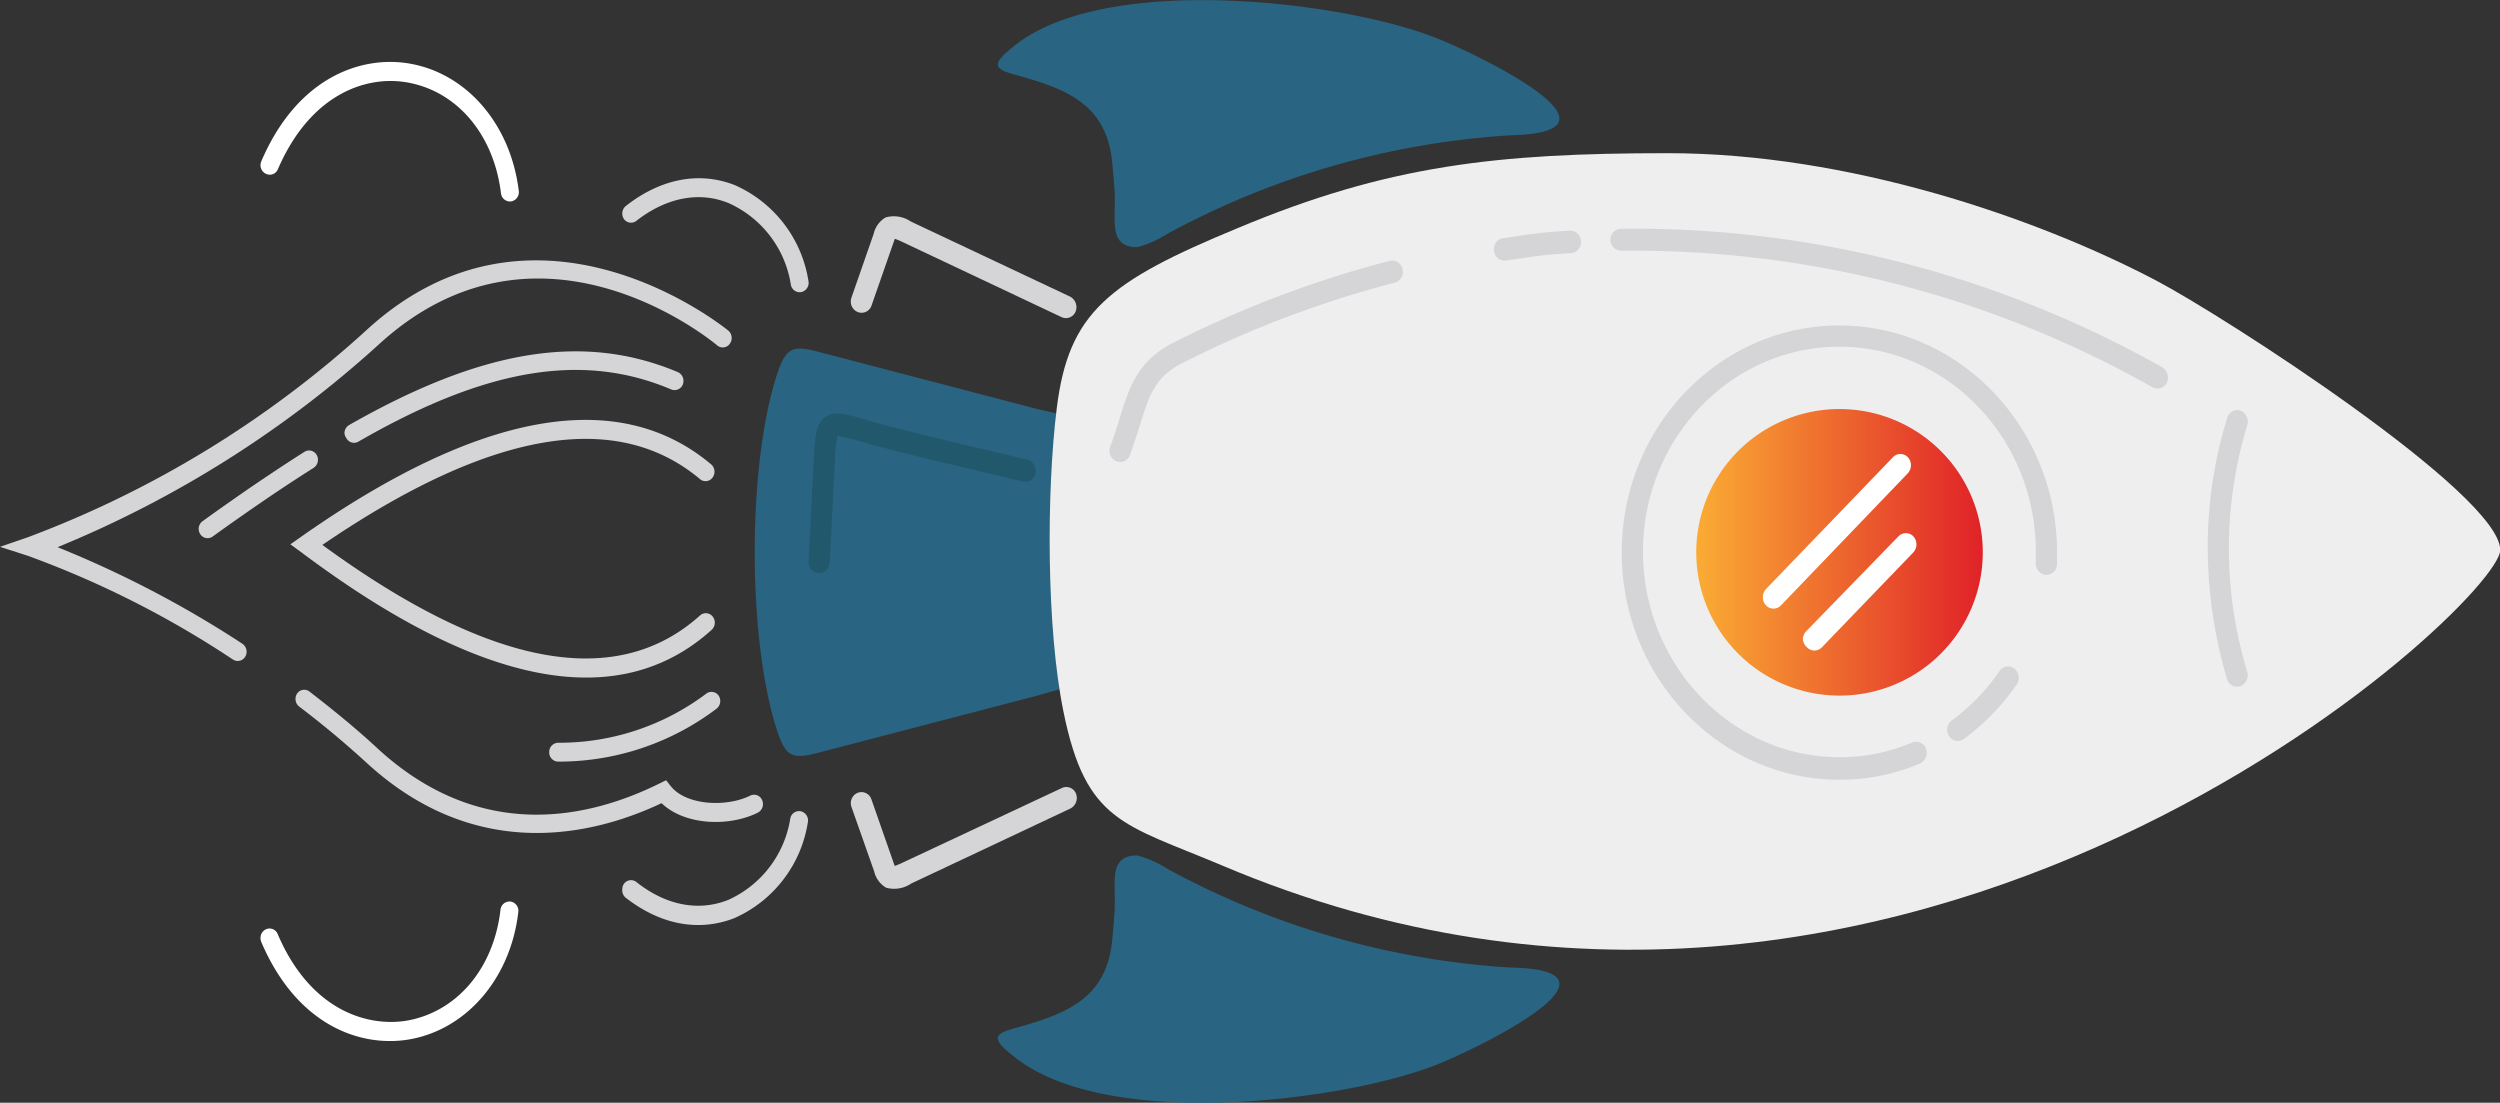 <svg xmlns="http://www.w3.org/2000/svg" xmlns:xlink="http://www.w3.org/1999/xlink" viewBox="0 0 209.39 92.36"><rect x="0" y="0" width="209.39" height="92.36" fill="#333333" stroke="none"/><defs><style>.cls-1{fill:#d5d5d7;}.cls-2{fill:#296582;}.cls-3{fill:#22586c;}.cls-4{fill:#fff;}.cls-5{fill:#efeeee;}.cls-6{fill:url(#linear-gradient);}</style><linearGradient id="linear-gradient" x1="142.07" y1="46.26" x2="166.05" y2="46.26" gradientUnits="userSpaceOnUse"><stop offset="0" stop-color="#faac34"/><stop offset="1" stop-color="#e02228"/></linearGradient></defs><title>rocket2</title><g id="Layer_2" data-name="Layer 2"><g id="Layer_1-2" data-name="Layer 1"><path class="cls-1" d="M184.49,39.68a.81.81,0,0,1,.17-.5.72.72,0,0,1,1.06-.11l6.7,5.8a.82.82,0,0,1,.1,1.11.72.72,0,0,1-1.06.11l-6.7-5.8A.81.81,0,0,1,184.49,39.68Z"/><path class="cls-1" d="M0,45.8,2.33,45a87.82,87.82,0,0,0,28.42-17.4C45,14.58,60.83,27.56,61,27.69a.82.82,0,0,1,.12,1.11.72.72,0,0,1-1.05.13c-.61-.51-15-12.28-28.32-.1a91.68,91.68,0,0,1-26.93,17,89,89,0,0,1,15.5,8.1A.81.81,0,0,1,20.54,55a.73.73,0,0,1-1,.26A81.27,81.27,0,0,0,2.33,46.55ZM24.75,58.54a.81.81,0,0,1,.14-.46.72.72,0,0,1,1-.18c2,1.54,4,3.17,5.79,4.84,8.53,7.8,17.53,5.87,23.58,2.87l.53-.26.37.47c1.29,1.66,4.71,1.8,6.67.82a.73.73,0,0,1,1,.37.81.81,0,0,1-.35,1.05c-2.37,1.19-6.1,1.1-8.07-.79C50,69.83,40.08,72.47,30.75,63.93c-1.79-1.64-3.7-3.24-5.69-4.75A.8.8,0,0,1,24.75,58.54Z"/><path class="cls-2" d="M86.8,58.28,68.48,63.06c-2.11.55-2.64.32-3.34-1.71-2.57-7.65-2.57-22.55,0-30.18.7-2,1.23-2.28,3.34-1.72L86.8,34.24l3.61.83-.55,22.34Z"/><path class="cls-3" d="M67.72,47V47l.43-8.54c.09-1.85.18-2.93.93-3.5s1.64-.32,3.25.14l.31.09c3,.85,6.17,1.59,9.2,2.31l4.23,1a1,1,0,0,1,.67,1.13.89.89,0,0,1-1.07.7l-4.22-1c-3-.72-6.19-1.46-9.27-2.32l-.32-.09a9.9,9.9,0,0,0-1.72-.4,11.71,11.71,0,0,0-.21,2.05l-.43,8.54a.89.89,0,1,1-1.78,0Z"/><path class="cls-1" d="M16.64,44.3a.8.8,0,0,1,.33-.65c3.12-2.25,5.92-4.15,8.55-5.82a.73.73,0,0,1,1,.27.81.81,0,0,1-.26,1.09c-2.61,1.65-5.38,3.54-8.48,5.77a.73.73,0,0,1-1-.21A.82.82,0,0,1,16.64,44.3Zm12.21-8a.8.8,0,0,1,.39-.7c11.17-6.37,19.67-7.74,27.54-4.43a.81.81,0,0,1,.42,1,.74.74,0,0,1-1,.44C48.8,29.48,40.7,30.83,30,37a.73.73,0,0,1-1-.32A.82.82,0,0,1,28.85,36.26Z"/><path class="cls-1" d="M24.32,45.59l.91-.64c15-10.53,26.58-12.57,34.33-6.06A.82.82,0,0,1,59.68,40a.72.72,0,0,1-1.05.13C51.6,34.23,41,36.08,27,45.64c14,10.23,24.61,12.22,31.63,5.91a.72.72,0,0,1,1.06.09.82.82,0,0,1-.08,1.11c-7.75,7-19.32,4.8-34.37-6.49Z"/><path class="cls-1" d="M46,63a.77.77,0,0,1,.74-.79,20.48,20.48,0,0,0,12.45-4.14.73.73,0,0,1,1,.19.82.82,0,0,1-.18,1.1,21.88,21.88,0,0,1-13.31,4.43A.77.77,0,0,1,46,63Z"/><path class="cls-1" d="M52.12,17.88a.81.81,0,0,1,.3-.63c2.93-2.3,6.18-2.92,9.16-1.73a10.56,10.56,0,0,1,6.13,8,.79.79,0,0,1-.58.94.75.75,0,0,1-.89-.61A9,9,0,0,0,61,17c-2.48-1-5.23-.44-7.73,1.52a.73.73,0,0,1-1-.16A.82.82,0,0,1,52.12,17.88Z"/><path class="cls-4" d="M21.82,13.82a.82.82,0,0,1,.07-.32c3-7,8.3-8.82,12.26-8.2,4.87.76,8.61,5.05,9.3,10.68a.78.78,0,0,1-.65.89.76.76,0,0,1-.84-.68c-.61-5-3.76-8.64-8-9.31-3.43-.54-8,1.09-10.68,7.28a.73.73,0,0,1-1,.4A.79.79,0,0,1,21.82,13.82Z"/><path class="cls-1" d="M52.12,74.48a.82.82,0,0,1,.15-.47.73.73,0,0,1,1-.16c2.5,2,5.25,2.51,7.73,1.52a9,9,0,0,0,5.19-6.81.75.75,0,0,1,.89-.61.79.79,0,0,1,.58.94,10.56,10.56,0,0,1-6.13,8c-3,1.18-6.23.57-9.16-1.73A.81.81,0,0,1,52.12,74.48Z"/><path class="cls-4" d="M21.82,78.56a.79.79,0,0,1,.44-.72.73.73,0,0,1,1,.4C25.9,84.42,30.5,86,33.92,85.51c4.27-.67,7.43-4.33,8-9.32a.76.76,0,0,1,.84-.68.78.78,0,0,1,.65.89C42.76,82,39,86.31,34.14,87.08c-4,.62-9.27-1.2-12.26-8.19A.82.82,0,0,1,21.82,78.56Z"/><path class="cls-5" d="M139.7,12.83c-14.31,0-23.44,1-36,6.26-10.9,4.5-14.2,7.08-15.19,15.1-.87,7-.87,18.42.56,25.41,1.89,9.32,5.06,9.41,13.34,12.91,57.52,24.36,107-22,107-26.44,0-4.68-23.2-19.63-28.83-22.58C170.5,18.2,154.79,12.83,139.7,12.83Z"/><path class="cls-2" d="M95.25,71.65c-2.55,0-1.72,2.44-1.91,4.91-.07,1-.14,1.72-.2,2.33-.55,5-4.22,6.13-8.36,7.29-1.75.5-1.53,1,.26,2.4,7.68,6.06,27,3.72,34.93.73,2.76-1,17.71-8.06,6.56-8.27a68.81,68.81,0,0,1-28.75-8.27,8.89,8.89,0,0,0-2.52-1.12Z"/><path class="cls-2" d="M95.25,20.7c-2.55,0-1.72-2.44-1.91-4.91-.07-1-.14-1.72-.2-2.33-.55-5-4.22-6.12-8.36-7.27-1.75-.5-1.53-1,.26-2.42,7.68-6,27-3.72,34.93-.71,2.76,1,17.71,8,6.56,8.27a69.05,69.05,0,0,0-28.75,8.25,8.9,8.9,0,0,1-2.52,1.12Z"/><path class="cls-1" d="M184.91,45.84A36.68,36.68,0,0,1,186.54,35a.88.88,0,0,1,1.12-.61,1,1,0,0,1,.57,1.19,35.49,35.49,0,0,0,0,20.72,1,1,0,0,1-.59,1.18.89.89,0,0,1-1.12-.62A39.18,39.18,0,0,1,184.91,45.84Z"/><path class="cls-1" d="M71.26,25.26a1,1,0,0,1,.05-.32l1.87-5.37a2.13,2.13,0,0,1,1-1.36,2.52,2.52,0,0,1,2.1.34l13.36,6.3a1,1,0,0,1,.45,1.24.87.87,0,0,1-1.18.47L75.59,20.27a6.61,6.61,0,0,0-.64-.27l-.08.22L73,25.58a.88.88,0,0,1-1.15.56A.94.94,0,0,1,71.26,25.26Z"/><path class="cls-1" d="M71.26,67.28a.94.94,0,0,1,.58-.88.88.88,0,0,1,1.15.56l1.87,5.35.08.22a6.65,6.65,0,0,0,.64-.27L88.94,66a.87.87,0,0,1,1.18.47,1,1,0,0,1-.45,1.24L76.32,74a2.53,2.53,0,0,1-2.1.35,2.13,2.13,0,0,1-1-1.36L71.32,67.6A1,1,0,0,1,71.26,67.28Z"/><path class="cls-6" d="M142.07,46.26a12,12,0,1,0,24,0,12,12,0,1,0-24,0Z"/><path class="cls-1" d="M135.83,46.26c0-10.5,8.18-19,18.23-19s18.23,8.54,18.23,19c0,.35,0,.69,0,1a.91.91,0,0,1-.94.89.94.94,0,0,1-.84-1c0-.32,0-.63,0-.95,0-9.46-7.38-17.16-16.45-17.16s-16.45,7.7-16.45,17.16S145,63.42,154.06,63.42a15.46,15.46,0,0,0,6.1-1.23.88.88,0,0,1,1.16.52,1,1,0,0,1-.49,1.23,17.17,17.17,0,0,1-6.77,1.37C144,65.3,135.83,56.76,135.83,46.26Z"/><path class="cls-1" d="M163.08,61.11a1,1,0,0,1,.39-.77,17,17,0,0,0,4-4.13.86.86,0,0,1,1.25-.21,1,1,0,0,1,.2,1.31,18.79,18.79,0,0,1-4.44,4.58.86.86,0,0,1-1.24-.24A1,1,0,0,1,163.08,61.11Z"/><path class="cls-4" d="M147.65,50a1,1,0,0,1,.27-.67L158.54,38.3a.86.86,0,0,1,1.26,0,1,1,0,0,1,0,1.33L149.17,50.7a.86.86,0,0,1-1.26,0A1,1,0,0,1,147.65,50Z"/><path class="cls-4" d="M151,53.55a1,1,0,0,1,.27-.67L159,44.93a.86.86,0,0,1,1.26,0,1,1,0,0,1,0,1.33l-7.66,7.95a.86.86,0,0,1-1.26,0A1,1,0,0,1,151,53.55Z"/><path class="cls-1" d="M134.88,20.1a.92.92,0,0,1,.87-.94,90.13,90.13,0,0,1,45.36,11.61,1,1,0,0,1,.38,1.27.87.87,0,0,1-1.2.4A88.42,88.42,0,0,0,135.79,21a.92.92,0,0,1-.91-.92Z"/><path class="cls-1" d="M125.12,20.88a.93.93,0,0,1,.77-.93l1.17-.17a39.32,39.32,0,0,1,4.42-.46.91.91,0,0,1,.94.89.93.93,0,0,1-.85,1,38,38,0,0,0-4.26.44l-1.18.17a.9.9,0,0,1-1-.81A1,1,0,0,1,125.12,20.88Z"/><path class="cls-1" d="M92.93,37.76a1,1,0,0,1,.06-.35c.32-.85.56-1.63.79-2.38.8-2.58,1.49-4.81,4.52-6.34a90,90,0,0,1,18.09-6.84.89.89,0,0,1,1.08.69.94.94,0,0,1-.66,1.14,88.24,88.24,0,0,0-17.74,6.71c-2.34,1.17-2.81,2.7-3.6,5.22-.23.74-.49,1.59-.83,2.49a.88.88,0,0,1-1.16.53A.94.94,0,0,1,92.93,37.76Z"/></g></g></svg>